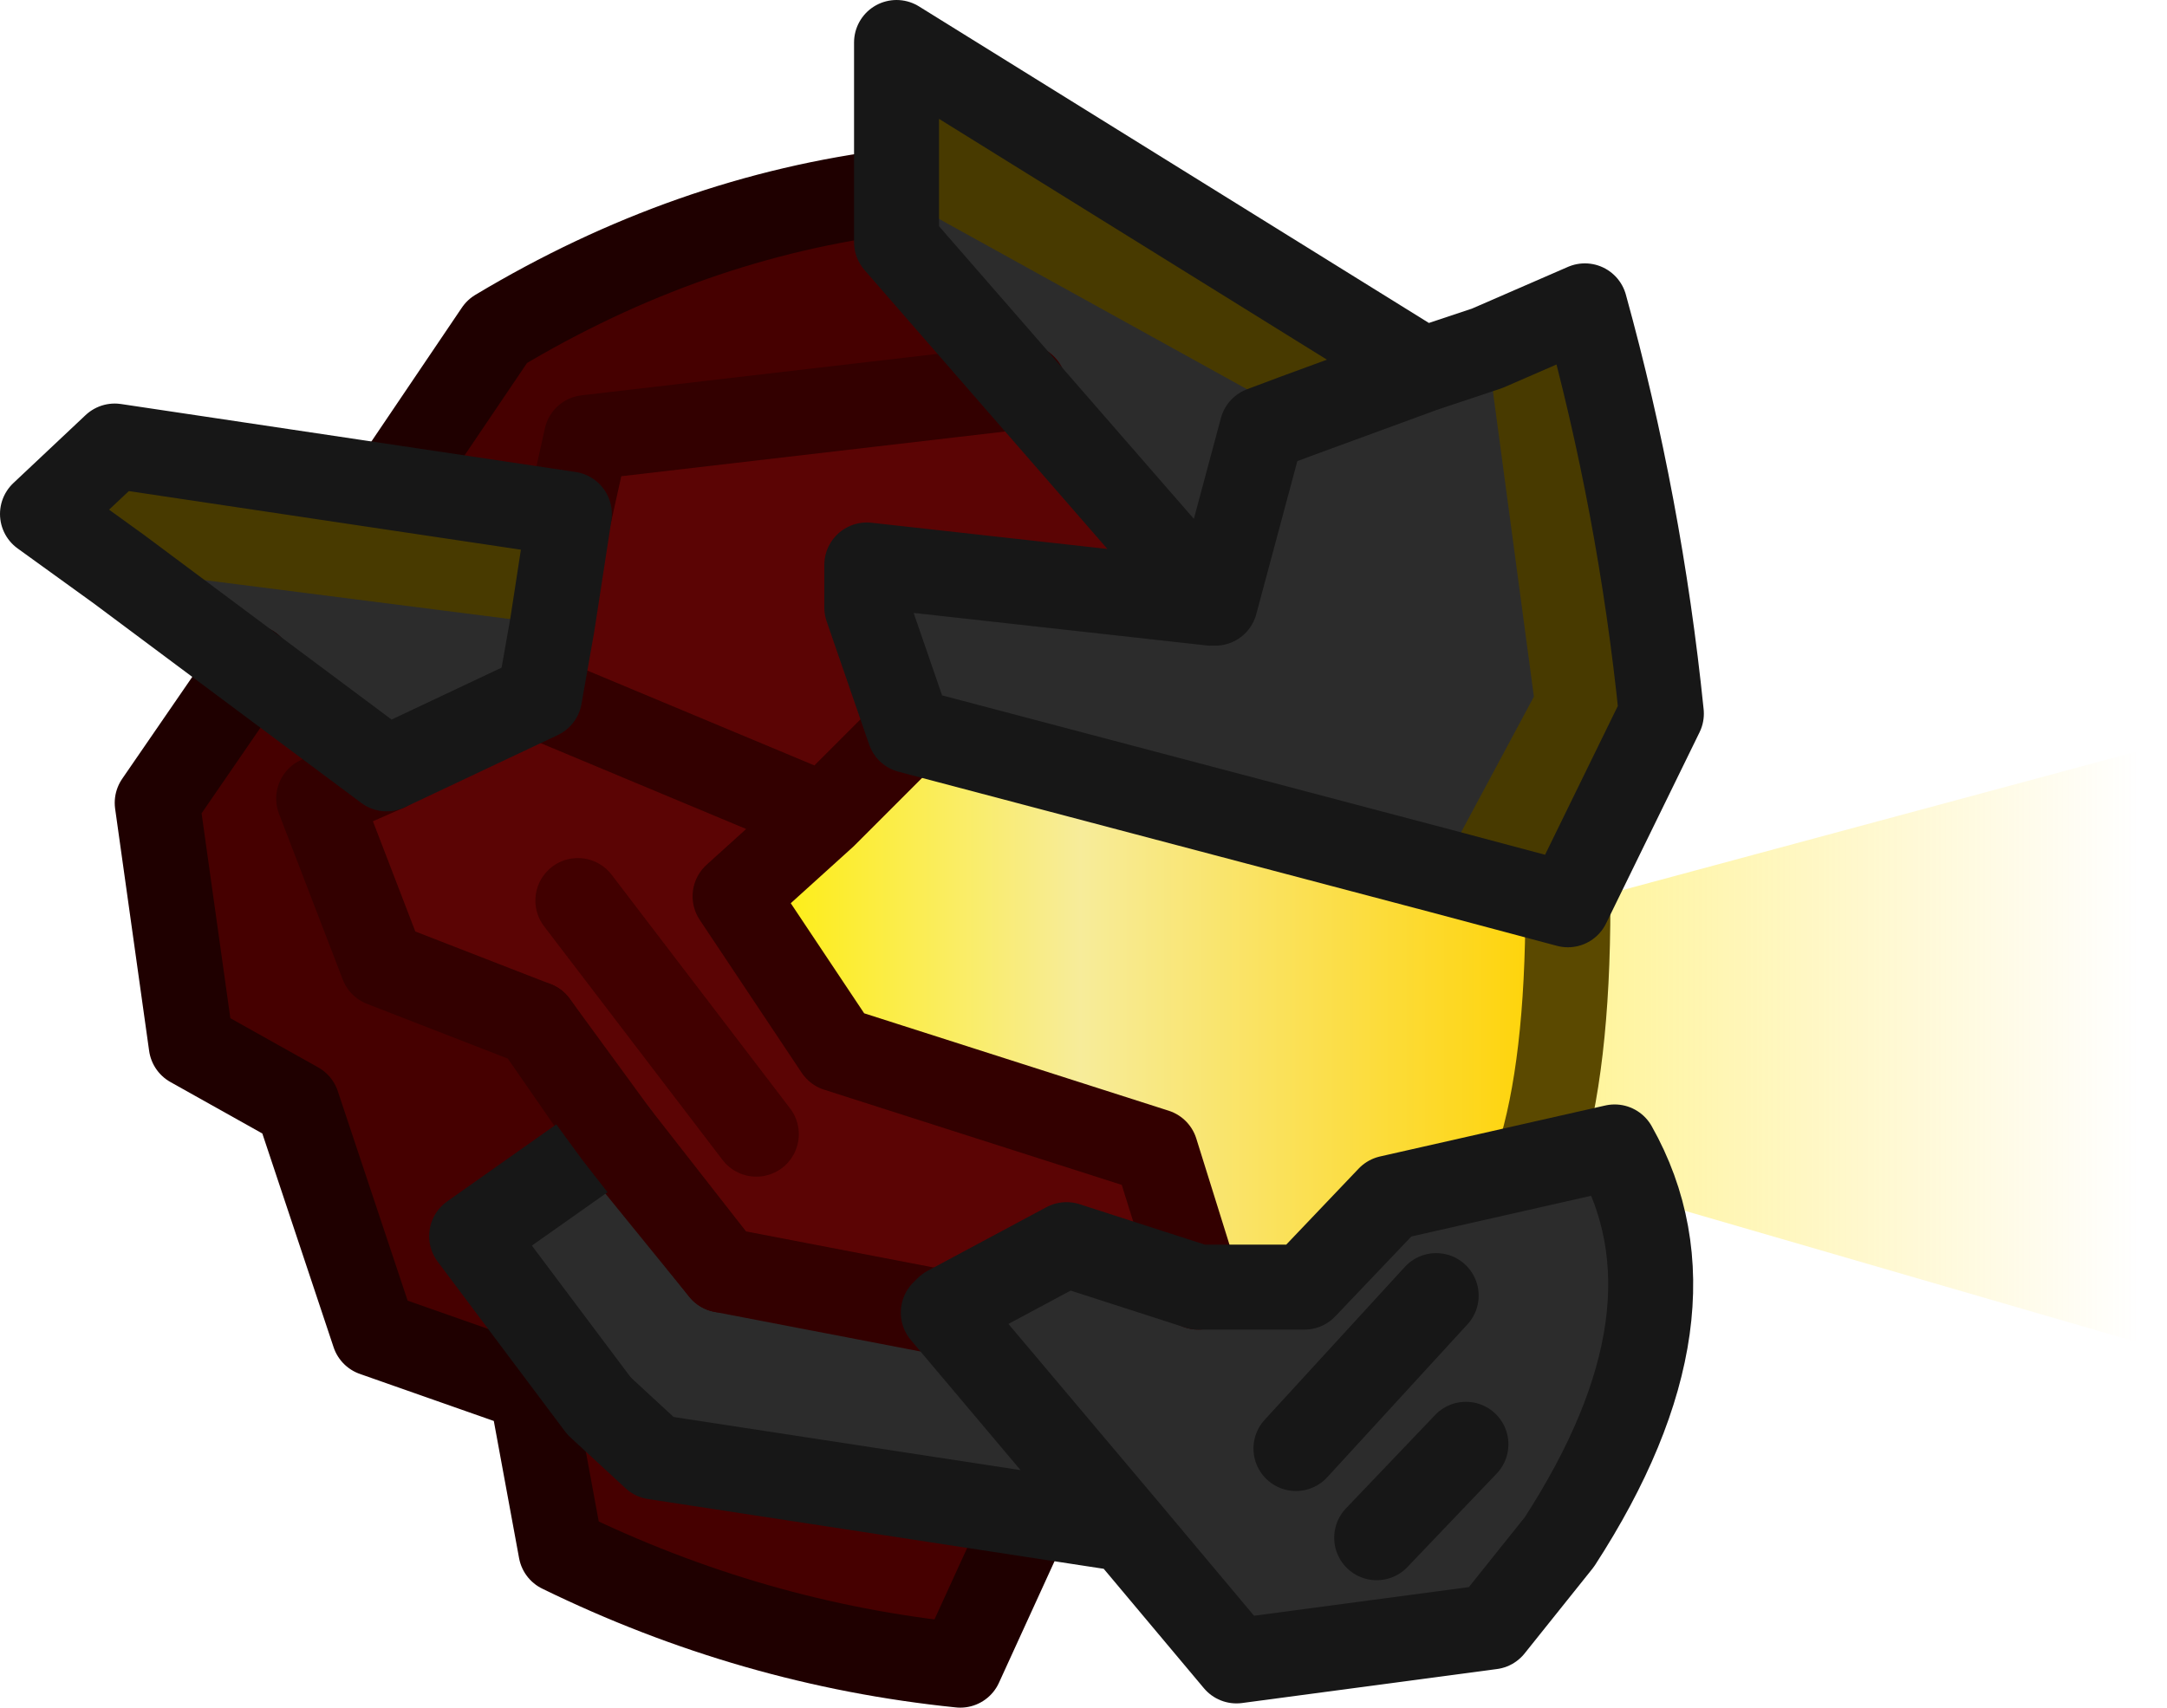 <?xml version="1.0" encoding="UTF-8" standalone="no"?>
<svg xmlns:ffdec="https://www.free-decompiler.com/flash" xmlns:xlink="http://www.w3.org/1999/xlink" ffdec:objectType="shape" height="20.1px" width="25.5px" xmlns="http://www.w3.org/2000/svg">
  <g transform="matrix(1.0, 0.0, 0.0, 1.0, 5.3, 2.9)">
    <path d="M13.15 7.75 L20.2 5.85 20.2 13.0 11.25 10.4 13.15 7.75" fill="url(#gradient0)" fill-rule="evenodd" stroke="none"/>
    <path d="M6.75 1.65 L5.25 -0.05 5.25 -0.65 5.25 -2.4 11.45 1.45 13.35 0.7 Q14.0 3.05 14.25 5.5 L13.15 7.75 5.4 5.7 4.9 4.25 4.9 3.75 8.95 4.2 6.75 1.65 M-0.7 2.85 L1.4 3.15 1.05 5.3 -0.75 6.15 -2.35 4.95 -4.8 3.15 -3.95 2.35 -0.7 2.85 M8.8 12.25 L10.05 12.25 11.05 11.2 12.8 10.75 13.7 10.6 Q14.8 12.55 13.05 15.25 L12.25 16.25 9.25 16.65 7.95 15.1 6.8 14.95 2.4 14.25 1.75 13.65 0.25 11.65 1.9 10.45 3.2 12.05 5.8 12.55 5.85 12.5 7.25 11.75 8.8 12.25 M9.95 14.15 L11.6 12.35 9.95 14.15 M10.9 15.2 L11.95 14.1 10.9 15.2" fill="#2c2c2c" fill-rule="evenodd" stroke="none"/>
    <path d="M6.75 1.65 L8.95 4.2 4.9 3.75 4.9 4.25 5.4 5.7 4.4 6.7 1.05 5.3 4.4 6.7 3.35 7.65 4.55 9.45 8.3 10.65 8.8 12.25 7.25 11.75 5.85 12.5 5.8 12.55 3.2 12.05 1.9 10.45 1.0 9.15 -0.8 8.45 -1.55 6.5 -0.75 6.15 1.05 5.3 1.4 3.15 1.6 2.25 6.75 1.65 M3.6 10.45 L1.5 7.7 3.6 10.45" fill="#5b0404" fill-rule="evenodd" stroke="none"/>
    <path d="M5.25 -0.65 L5.25 -0.05 6.75 1.65 1.6 2.25 1.4 3.15 -0.7 2.85 0.55 1.0 Q2.8 -0.35 5.25 -0.65 M1.9 10.45 L0.25 11.65 1.75 13.65 2.4 14.25 6.8 14.95 6.0 16.7 Q3.55 16.45 1.3 15.35 L0.95 13.45 1.75 13.65 0.95 13.45 -0.9 12.8 -1.8 10.1 -3.05 9.4 -3.45 6.55 -2.35 4.95 -0.75 6.15 -1.55 6.5 -0.8 8.45 1.0 9.15 1.9 10.45" fill="#460000" fill-rule="evenodd" stroke="none"/>
    <path d="M5.4 5.7 L13.15 7.75 Q13.15 9.65 12.8 10.75 L11.05 11.2 10.05 12.25 8.8 12.25 8.3 10.65 4.55 9.45 3.35 7.65 4.4 6.7 5.4 5.7" fill="url(#gradient1)" fill-rule="evenodd" stroke="none"/>
    <path d="M5.25 -0.65 Q2.8 -0.35 0.55 1.0 L-0.7 2.85 M0.95 13.45 L1.3 15.35 Q3.55 16.45 6.0 16.7 L6.8 14.95 M0.95 13.45 L1.75 13.65 M-2.35 4.95 L-3.45 6.55 -3.05 9.4 -1.8 10.1 -0.9 12.8 0.95 13.45" fill="none" stroke="#1f0000" stroke-linecap="round" stroke-linejoin="round" stroke-width="1.0"/>
    <path d="M1.4 3.15 L1.6 2.25 6.75 1.65 M5.8 12.55 L3.2 12.05 1.9 10.45 1.0 9.15 -0.8 8.45 -1.55 6.5 -0.75 6.15 M1.05 5.3 L4.4 6.7 5.4 5.7 M8.8 12.25 L8.3 10.65 4.55 9.45 3.35 7.65 4.4 6.7" fill="none" stroke="#330000" stroke-linecap="round" stroke-linejoin="round" stroke-width="1.0"/>
    <path d="M11.95 14.1 L10.9 15.2 M11.6 12.35 L9.95 14.15" fill="none" stroke="#171717" stroke-linecap="round" stroke-linejoin="round" stroke-width="1.0"/>
    <path d="M1.5 7.7 L3.6 10.45" fill="none" stroke="#410000" stroke-linecap="round" stroke-linejoin="round" stroke-width="1.0"/>
    <path d="M12.8 10.75 Q13.15 9.65 13.15 7.75" fill="none" stroke="#5b4900" stroke-linecap="round" stroke-linejoin="round" stroke-width="1.0"/>
    <path d="M9.95 2.0 L5.25 -0.6 5.25 -2.4 11.45 1.45 9.95 2.0 M12.2 1.2 L13.35 0.7 Q14.0 3.05 14.25 5.5 L13.15 7.75 11.65 7.35 12.75 5.3 12.2 1.2 M-3.9 3.8 L-4.8 3.15 -3.95 2.35 1.4 3.15 1.2 4.45 -3.9 3.8" fill="#483a00" fill-rule="evenodd" stroke="none"/>
    <path d="M5.25 -0.6 L5.25 -0.05 8.95 4.2 9.0 4.2 9.55 2.15 9.95 2.0 11.45 1.45 12.2 1.2 13.35 0.7 Q14.0 3.05 14.25 5.5 L13.15 7.75 11.65 7.35 5.4 5.7 4.9 4.25 4.9 3.75 8.95 4.2 M5.25 -0.6 L5.25 -2.4 11.45 1.45 M7.95 15.1 L9.25 16.65 12.25 16.25 13.05 15.25 Q14.8 12.55 13.7 10.6 L11.05 11.2 10.05 12.25 8.8 12.25 7.25 11.75 5.85 12.5 5.8 12.55 7.95 15.1 2.4 14.25 1.75 13.65 0.25 11.65 1.95 10.45 M1.2 4.45 L1.05 5.3 -0.75 6.15 -3.9 3.8 -4.8 3.15 -3.95 2.35 1.4 3.15 1.2 4.45" fill="none" stroke="#171717" stroke-linecap="round" stroke-linejoin="round" stroke-width="1.0"/>
    <path d="M1.95 10.45 L1.0 9.15 M1.95 10.45 L3.2 12.05" fill="none" stroke="#330000" stroke-linecap="round" stroke-linejoin="round" stroke-width="1.0"/>
  </g>
  <defs>
    <linearGradient gradientTransform="matrix(0.006, 0.0, 0.0, 0.005, 14.95, 12.6)" gradientUnits="userSpaceOnUse" id="gradient0" spreadMethod="pad" x1="-819.2" x2="819.2">
      <stop offset="0.0" stop-color="#ffee00" stop-opacity="0.588"/>
      <stop offset="1.0" stop-color="#ffd200" stop-opacity="0.0"/>
      <stop offset="1.0" stop-color="#f7ec9a" stop-opacity="0.0"/>
    </linearGradient>
    <linearGradient gradientTransform="matrix(0.006, 0.0, 0.0, 0.004, 8.2, 8.9)" gradientUnits="userSpaceOnUse" id="gradient1" spreadMethod="pad" x1="-819.2" x2="819.2">
      <stop offset="0.0" stop-color="#ffee00"/>
      <stop offset="0.42" stop-color="#f7ec9a"/>
      <stop offset="1.0" stop-color="#ffd200"/>
    </linearGradient>
  </defs>
</svg>
